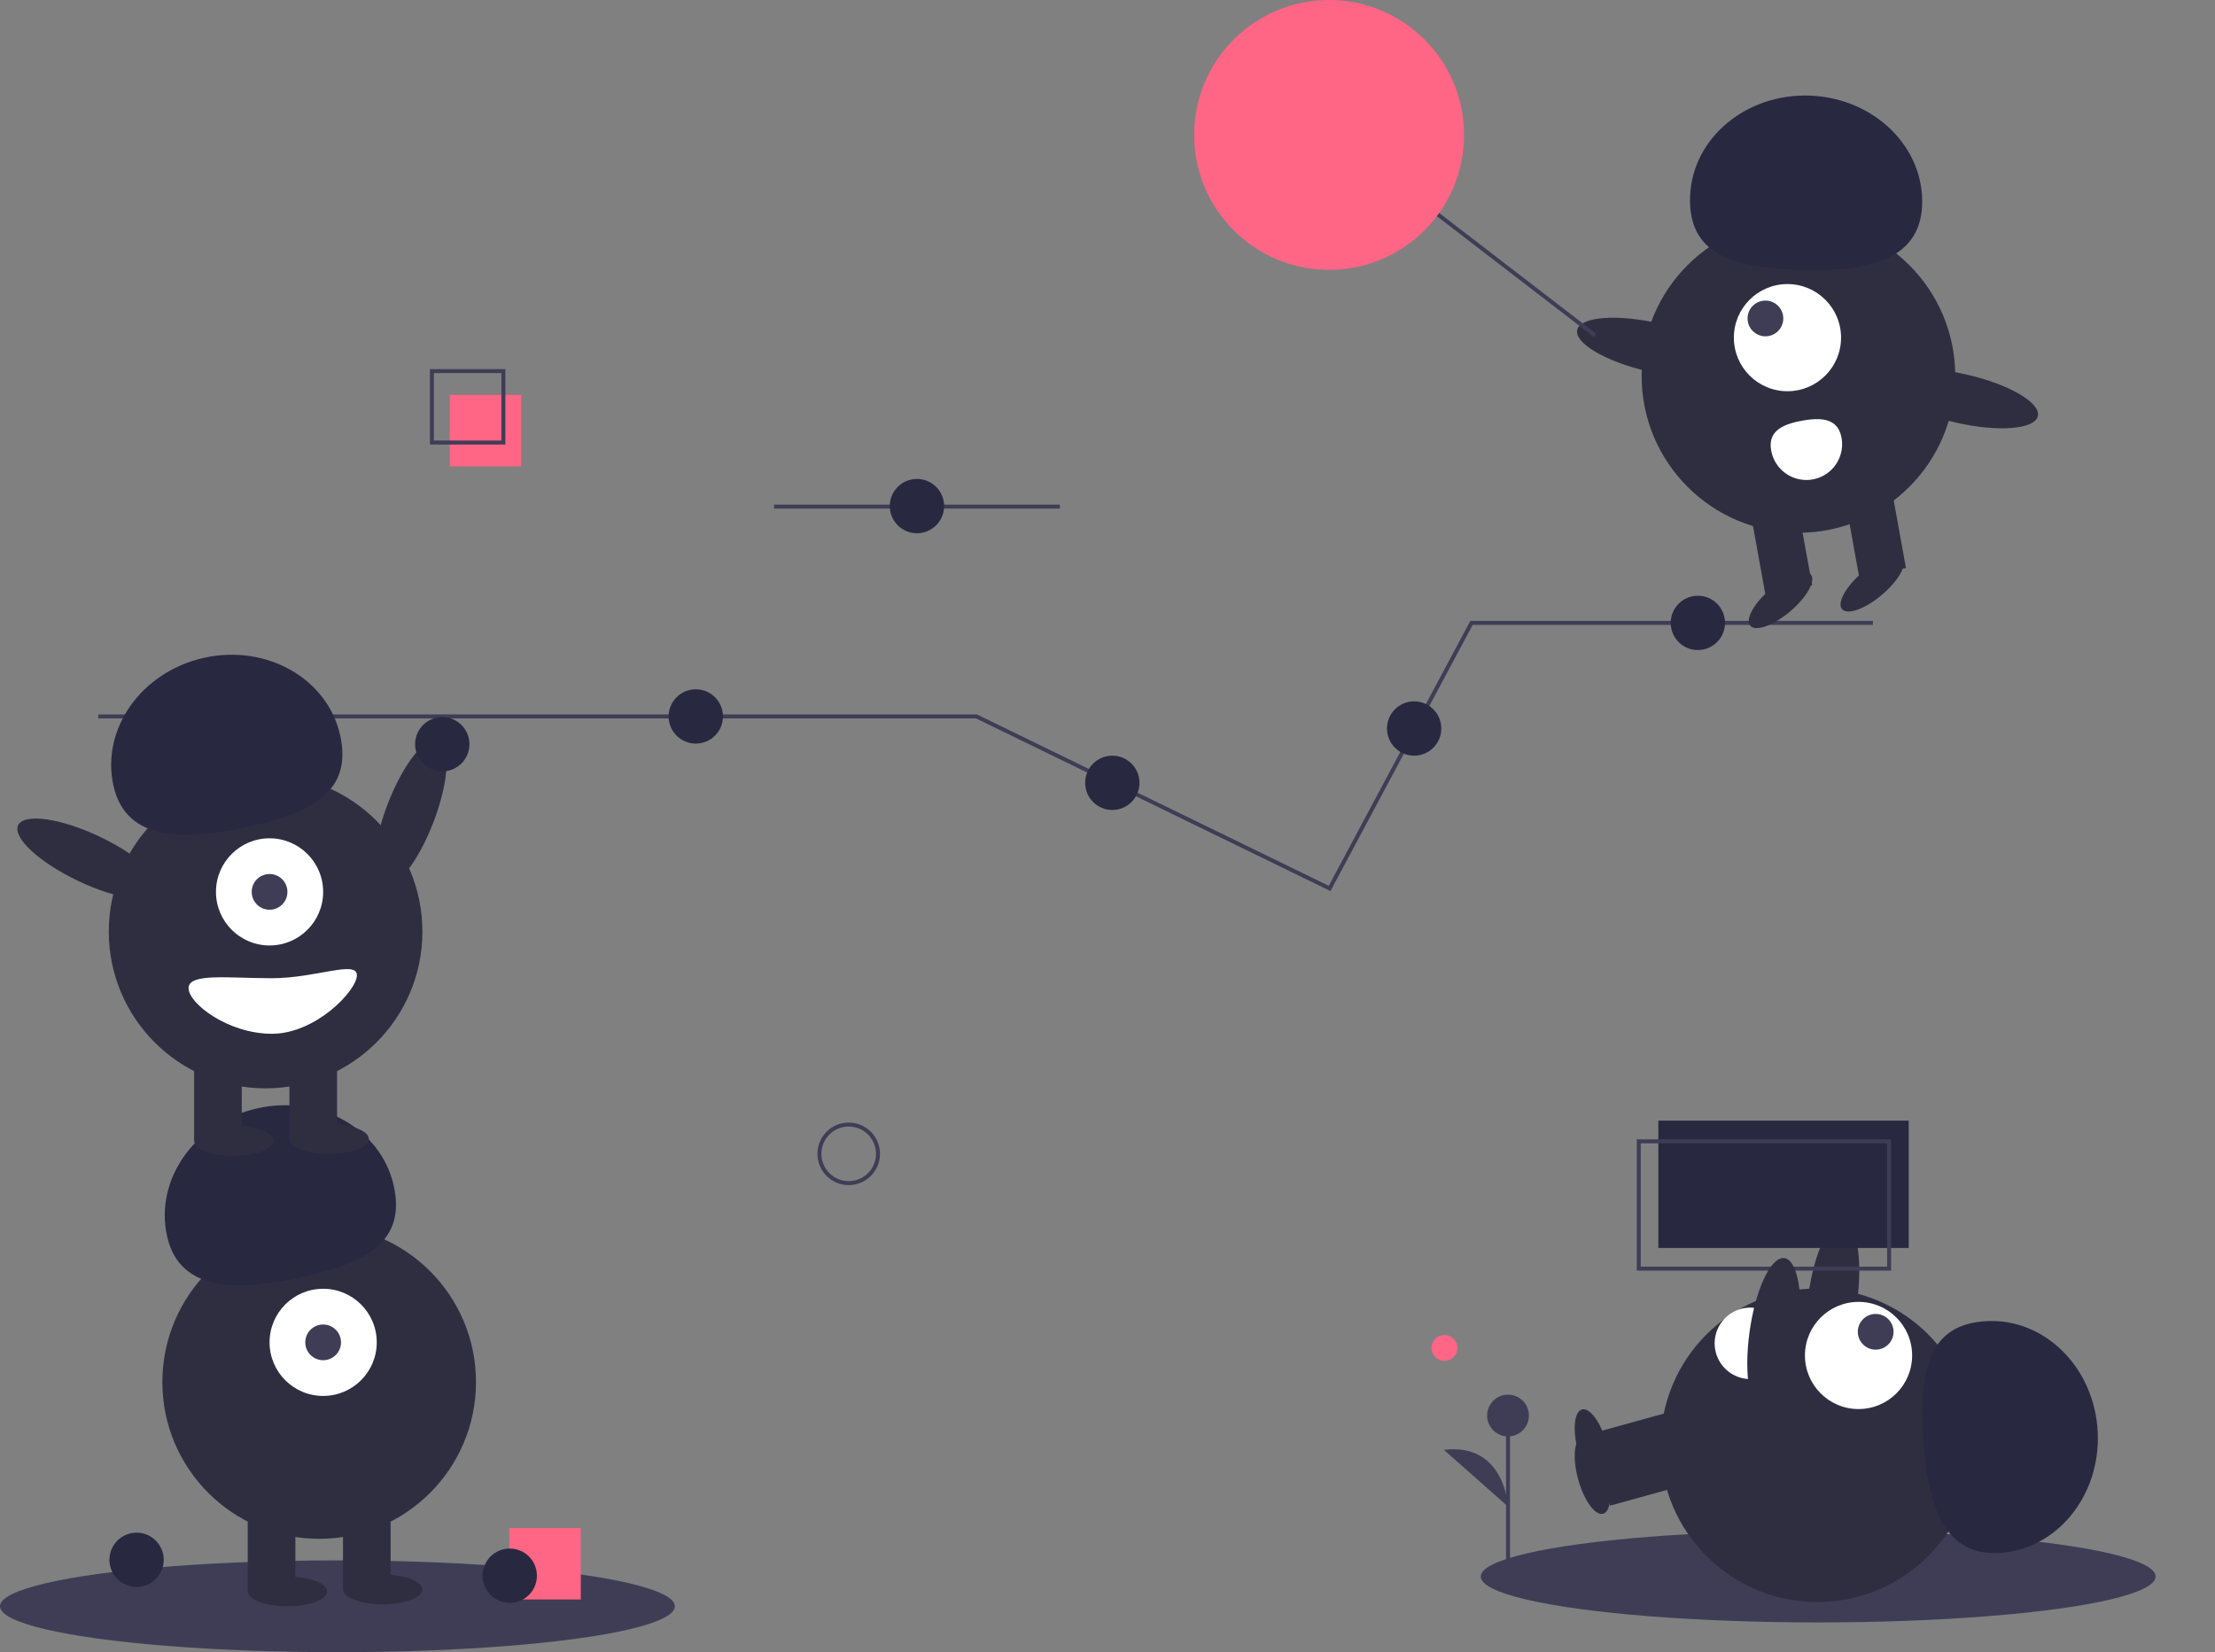 <svg
	id="b32a285a-6b04-4396-8e15-f52ff515c3cb"
	data-name="Layer 1"
	xmlns="http://www.w3.org/2000/svg"
	width="1115.914"
	height="832.564"
	viewBox="0 0 1115.914 832.564"
>
	<rect x="0" y="0" width="1115.914" height="832.564" fill="#808080" stroke="none"/>
	<title>good team</title>
	<line
		x1="389.957"
		y1="255.282"
		x2="533.957"
		y2="255.282"
		fill="none"
		stroke="#3f3d56"
		stroke-miterlimit="10"
		stroke-width="2"
	/>
	<ellipse
		cx="248.867"
		cy="443.498"
		rx="39.5"
		ry="12.4"
		transform="translate(-296.297 483.904) rotate(-69.082)"
		fill="#2f2e41"
	/>
	<ellipse cx="916" cy="794.436" rx="170" ry="23.127" fill="#3f3d56" />
	<rect
		x="858.752"
		y="753.632"
		width="24"
		height="43"
		transform="translate(313.594 1787.214) rotate(-105.452)"
		fill="#2f2e41"
	/>
	<ellipse
		cx="844.359"
		cy="777.24"
		rx="7.5"
		ry="20"
		transform="translate(-218.606 219.344) rotate(-15.452)"
		fill="#2f2e41"
	/>
	<ellipse
		cx="965.361"
		cy="688.069"
		rx="39.5"
		ry="12.4"
		transform="translate(111.823 1518.548) rotate(-82.281)"
		fill="#2f2e41"
	/>
	<circle cx="915.585" cy="728.299" r="79" fill="#2f2e41" />
	<rect
		x="858.752"
		y="739.632"
		width="24"
		height="43"
		transform="translate(327.088 1769.483) rotate(-105.452)"
		fill="#2f2e41"
	/>
	<ellipse
		cx="844.359"
		cy="763.24"
		rx="7.5"
		ry="20"
		transform="translate(-214.876 218.838) rotate(-15.452)"
		fill="#2f2e41"
	/>
	<circle cx="936.329" cy="683.043" r="27" fill="#fff" />
	<circle cx="944.963" cy="671.116" r="9" fill="#3f3d56" />
	<path
		d="M1048.858,816.306c29.235-1.463,51.625-28.808,50.01-61.076s-26.623-57.241-55.858-55.778-33.822,24.412-32.207,56.681S1019.623,817.769,1048.858,816.306Z"
		transform="translate(-42.043 -33.718)"
		fill="#292841"
	/>
	<path
		d="M925.341,728.592a18,18,0,0,1-2.904-35.883c9.909-.802,12.611,7.065,13.413,16.973S935.25,727.79,925.341,728.592Z"
		transform="translate(-42.043 -33.718)"
		fill="#fff"
	/>
	<polyline
		points="49.464 361.025 491.957 361.025 560.56 394.447 669.866 447.699 741.334 313.887 943.574 313.887"
		fill="none"
		stroke="#3f3d56"
		stroke-miterlimit="10"
		stroke-width="2"
	/>
	<circle cx="222.811" cy="375.025" r="13.685" fill="#292841" />
	<circle cx="350.541" cy="361.025" r="13.685" fill="#292841" />
	<circle cx="560.384" cy="394.478" r="13.685" fill="#292841" />
	<circle cx="855.379" cy="313.887" r="13.685" fill="#292841" />
	<circle cx="712.443" cy="367.108" r="13.685" fill="#292841" />
	<circle
		cx="427.576"
		cy="581.441"
		r="14.756"
		fill="none"
		stroke="#3f3d56"
		stroke-miterlimit="10"
		stroke-width="2"
	/>
	<ellipse cx="170" cy="809.436" rx="170" ry="23.127" fill="#3f3d56" />
	<circle cx="160.805" cy="696.436" r="79" fill="#2f2e41" />
	<rect x="124.805" y="758.436" width="24" height="43" fill="#2f2e41" />
	<rect x="172.805" y="758.436" width="24" height="43" fill="#2f2e41" />
	<ellipse cx="144.805" cy="801.936" rx="20" ry="7.5" fill="#2f2e41" />
	<ellipse cx="192.805" cy="800.936" rx="20" ry="7.5" fill="#2f2e41" />
	<circle cx="162.805" cy="676.436" r="27" fill="#fff" />
	<circle cx="162.805" cy="676.436" r="9" fill="#3f3d56" />
	<path
		d="M126.215,656.687c-6.379-28.568,14.012-57.434,45.544-64.475s62.265,10.41,68.644,38.978-14.519,39.104-46.051,46.145S132.594,685.254,126.215,656.687Z"
		transform="translate(-42.043 -33.718)"
		fill="#292841"
	/>
	<circle cx="133.805" cy="469.436" r="79" fill="#2f2e41" />
	<rect x="97.805" y="531.436" width="24" height="43" fill="#2f2e41" />
	<rect x="145.805" y="531.436" width="24" height="43" fill="#2f2e41" />
	<ellipse cx="117.805" cy="574.936" rx="20" ry="7.5" fill="#2f2e41" />
	<ellipse cx="165.805" cy="573.936" rx="20" ry="7.5" fill="#2f2e41" />
	<circle cx="135.805" cy="449.436" r="27" fill="#fff" />
	<circle cx="135.805" cy="449.436" r="9" fill="#3f3d56" />
	<path
		d="M99.215,429.687c-6.379-28.568,14.012-57.434,45.544-64.475s62.265,10.41,68.644,38.978-14.519,39.104-46.051,46.145S105.594,458.254,99.215,429.687Z"
		transform="translate(-42.043 -33.718)"
		fill="#292841"
	/>
	<ellipse
		cx="86.867"
		cy="466.498"
		rx="12.4"
		ry="39.5"
		transform="translate(-413.895 311.359) rotate(-64.626)"
		fill="#2f2e41"
	/>
	<path
		d="M137.043,531.655c0,7.732,19.909,23,42,23s42.805-21.768,42.805-29.5-20.713,1.5-42.805,1.5S137.043,523.923,137.043,531.655Z"
		transform="translate(-42.043 -33.718)"
		fill="#fff"
	/>
	<rect
		x="835.474"
		y="564.71"
		width="126.129"
		height="64.161"
		fill="#292841"
	/>
	<rect
		x="825.603"
		y="575.129"
		width="126.129"
		height="64.161"
		fill="none"
		stroke="#3f3d56"
		stroke-miterlimit="10"
		stroke-width="2"
	/>
	<rect x="226.603" y="199" width="36" height="36" fill="#ff6584" />
	<rect
		x="217.603"
		y="187"
		width="36"
		height="36"
		fill="none"
		stroke="#3f3d56"
		stroke-miterlimit="10"
		stroke-width="2"
	/>
	<circle cx="906.052" cy="189.47" r="79" fill="#2f2e41" />
	<rect
		x="974.585"
		y="279.578"
		width="24"
		height="43"
		transform="matrix(-0.984, 0.178, -0.178, -0.984, 1968.981, 387.878)"
		fill="#2f2e41"
	/>
	<rect
		x="927.353"
		y="288.128"
		width="24"
		height="43"
		transform="translate(1876.795 413.255) rotate(169.739)"
		fill="#2f2e41"
	/>
	<ellipse
		cx="939.065"
		cy="336.103"
		rx="20"
		ry="7.5"
		transform="translate(-36.8 652.792) rotate(-40.261)"
		fill="#2f2e41"
	/>
	<ellipse
		cx="985.313"
		cy="327.731"
		rx="20"
		ry="7.5"
		transform="translate(-20.433 680.698) rotate(-40.261)"
		fill="#2f2e41"
	/>
	<circle cx="900.521" cy="170.146" r="27" fill="#fff" />
	<circle cx="889.424" cy="160.468" r="9" fill="#3f3d56" />
	<path
		d="M1010.415,137.245c1.188-29.247-24.019-54.019-56.301-55.331s-59.415,21.335-60.603,50.582,21.252,35.892,53.534,37.203S1009.227,166.492,1010.415,137.245Z"
		transform="translate(-42.043 -33.718)"
		fill="#292841"
	/>
	<ellipse
		cx="875.15"
		cy="208.796"
		rx="12.4"
		ry="39.5"
		transform="translate(434.061 981.455) rotate(-77.09)"
		fill="#2f2e41"
	/>
	<ellipse
		cx="1030.224"
		cy="234.584"
		rx="12.4"
		ry="39.5"
		transform="translate(529.351 1152.636) rotate(-77.09)"
		fill="#2f2e41"
	/>
	<path
		d="M969.793,254.321a18,18,0,1,1-35.424,6.413c-1.771-9.782,5.792-13.244,15.575-15.014S968.022,244.539,969.793,254.321Z"
		transform="translate(-42.043 -33.718)"
		fill="#fff"
	/>
	<line
		x1="712.603"
		y1="99"
		x2="803.603"
		y2="169"
		fill="none"
		stroke="#3f3d56"
		stroke-miterlimit="10"
		stroke-width="2"
	/>
	<circle cx="669.603" cy="68" r="68" fill="#ff6584" />
	<ellipse
		cx="935.71"
		cy="706.84"
		rx="39.5"
		ry="12.4"
		transform="translate(67.553 1505.415) rotate(-82.281)"
		fill="#2f2e41"
	/>
	<circle cx="68.811" cy="786.025" r="13.685" fill="#292841" />
	<rect x="256.603" y="770" width="36" height="36" fill="#ff6584" />
	<circle cx="256.811" cy="794.025" r="13.685" fill="#292841" />
	<circle cx="461.957" cy="255.025" r="13.685" fill="#292841" />
	<circle cx="727.721" cy="679.252" r="6.535" fill="#ff6584" />
	<line
		x1="759.739"
		y1="787.725"
		x2="759.739"
		y2="713.313"
		fill="#3f3d56"
		stroke="#3f3d56"
		stroke-miterlimit="10"
		stroke-width="2"
	/>
	<circle cx="759.739" cy="713.313" r="10.523" fill="#3f3d56" />
	<path
		d="M801.782,792.893s-1.503-32.332-32.32-28.574"
		transform="translate(-42.043 -33.718)"
		fill="#3f3d56"
	/>
</svg>
